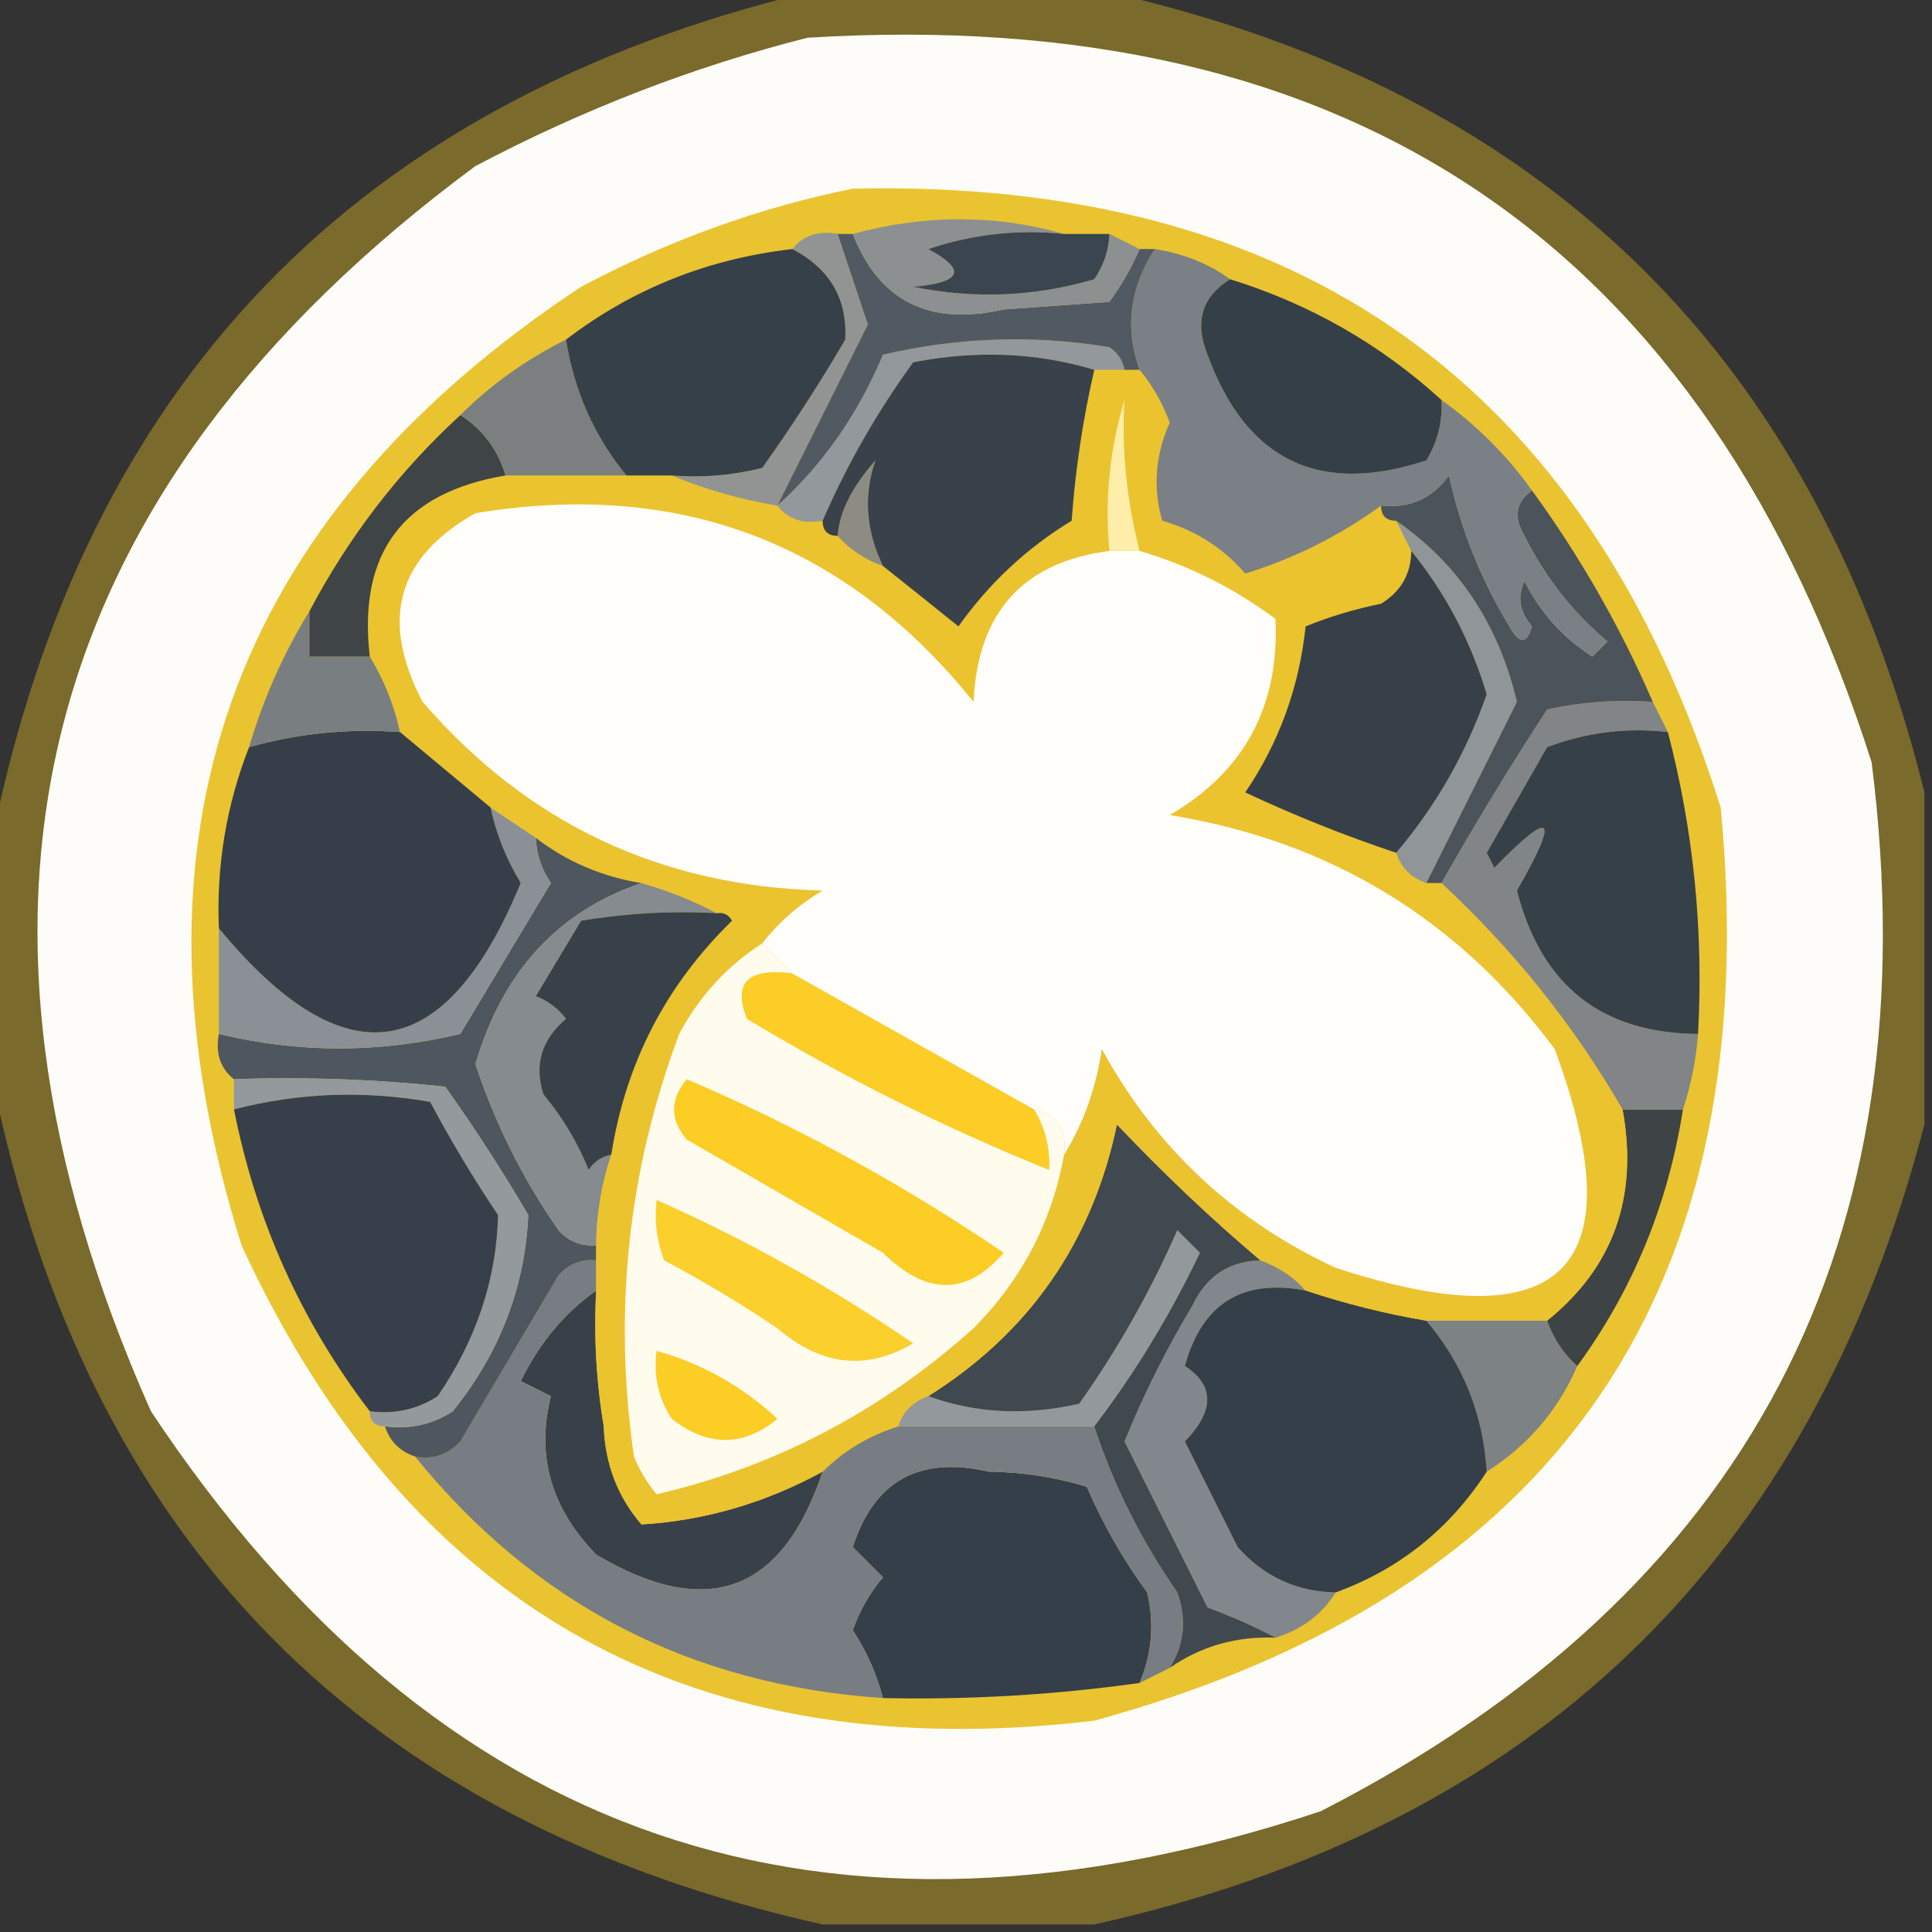 <?xml version="1.0" encoding="UTF-8"?>
<!DOCTYPE svg PUBLIC "-//W3C//DTD SVG 1.1//EN" "http://www.w3.org/Graphics/SVG/1.1/DTD/svg11.dtd">
<svg xmlns="http://www.w3.org/2000/svg" version="1.1" width="128px" height="128px" style="shape-rendering:geometricPrecision; text-rendering:geometricPrecision; image-rendering:optimizeQuality; fill-rule:evenodd; clip-rule:evenodd" xmlns:xlink="http://www.w3.org/1999/xlink">
<rect width="100%" height="100%" fill="#333333" stroke="none"/>
<g><path style="opacity:0.365" fill="#f6ca1f" d="M 53.5,-0.5 C 60.167,-0.5 66.833,-0.5 73.5,-0.5C 102.358,6.024 120.358,23.691 127.5,52.5C 127.5,59.833 127.5,67.167 127.5,74.5C 119.975,103.358 101.642,121.024 72.5,127.5C 66.5,127.5 60.5,127.5 54.5,127.5C 24.048,120.715 5.715,102.048 -0.5,71.5C -0.5,66.167 -0.5,60.833 -0.5,55.5C 5.596,25.403 23.596,6.736 53.5,-0.5 Z"/></g>
<g><path style="opacity:1" fill="#fdfcf8" d="M 53.5,2.5 C 89.568,0.269 113.068,16.269 124,50.5C 128.008,82.324 115.841,105.49 87.5,120C 54.765,130.869 28.932,122.035 10,93.5C -4.856,60.093 2.311,32.593 31.5,11C 38.625,7.243 45.959,4.409 53.5,2.5 Z"/></g>
<g><path style="opacity:1" fill="#eac330" d="M 56.5,12.5 C 86.031,11.833 105.197,25.5 114,53.5C 117.048,85.424 103.215,105.591 72.5,114C 45.963,117.151 27.13,106.651 16,82.5C 7.621,55.633 15.121,34.467 38.5,19C 44.299,15.918 50.299,13.752 56.5,12.5 Z"/></g>
<g><path style="opacity:1" fill="#38414a" d="M 39.5,85.5 C 39.335,88.518 39.502,91.518 40,94.5C 40.093,97.007 40.926,99.174 42.5,101C 46.709,100.74 50.709,99.573 54.5,97.5C 51.832,105.523 46.832,107.357 39.5,103C 36.504,99.922 35.504,96.422 36.5,92.5C 35.833,92.167 35.167,91.833 34.5,91.5C 35.728,88.987 37.395,86.987 39.5,85.5 Z"/></g>
<g><path style="opacity:1" fill="#353f49" d="M 75.5,111.5 C 69.87,112.292 64.203,112.625 58.5,112.5C 58.081,110.906 57.414,109.406 56.5,108C 56.95,106.715 57.617,105.548 58.5,104.5C 57.833,103.833 57.167,103.167 56.5,102.5C 57.906,98.112 60.906,96.445 65.5,97.5C 67.759,97.532 69.925,97.866 72,98.5C 73.08,100.996 74.414,103.33 76,105.5C 76.49,107.545 76.323,109.545 75.5,111.5 Z"/></g>
<g><path style="opacity:1" fill="#81878c" d="M 83.5,83.5 C 84.71,83.932 85.71,84.599 86.5,85.5C 82.297,84.702 79.63,86.369 78.5,90.5C 80.475,91.788 80.475,93.455 78.5,95.5C 79.667,97.833 80.833,100.167 82,102.5C 83.746,104.457 85.912,105.457 88.5,105.5C 87.564,106.974 86.23,107.974 84.5,108.5C 83.123,107.766 81.623,107.099 80,106.5C 78.148,102.797 76.315,99.13 74.5,95.5C 75.758,92.4 77.258,89.4 79,86.5C 79.908,84.561 81.408,83.561 83.5,83.5 Z"/></g>
<g><path style="opacity:1" fill="#777d82" d="M 39.5,83.5 C 39.5,84.167 39.5,84.833 39.5,85.5C 37.395,86.987 35.728,88.987 34.5,91.5C 35.167,91.833 35.833,92.167 36.5,92.5C 35.504,96.422 36.504,99.922 39.5,103C 46.832,107.357 51.832,105.523 54.5,97.5C 55.899,96.11 57.566,95.11 59.5,94.5C 63.833,94.5 68.167,94.5 72.5,94.5C 73.774,98.381 75.607,102.048 78,105.5C 78.64,107.265 78.473,108.932 77.5,110.5C 76.833,110.833 76.167,111.167 75.5,111.5C 76.323,109.545 76.49,107.545 76,105.5C 74.414,103.33 73.08,100.996 72,98.5C 69.925,97.866 67.759,97.532 65.5,97.5C 60.906,96.445 57.906,98.112 56.5,102.5C 57.167,103.167 57.833,103.833 58.5,104.5C 57.617,105.548 56.95,106.715 56.5,108C 57.414,109.406 58.081,110.906 58.5,112.5C 45.786,111.644 35.453,106.31 27.5,96.5C 28.675,96.719 29.675,96.386 30.5,95.5C 32.667,91.833 34.833,88.167 37,84.5C 37.671,83.748 38.504,83.414 39.5,83.5 Z"/></g>
<g><path style="opacity:1" fill="#4e575f" d="M 35.5,55.5 C 37.547,57.075 39.881,58.075 42.5,58.5C 36.948,60.398 33.282,64.398 31.5,70.5C 32.803,74.44 34.637,78.107 37,81.5C 37.671,82.252 38.504,82.586 39.5,82.5C 39.5,82.833 39.5,83.167 39.5,83.5C 38.504,83.414 37.671,83.748 37,84.5C 34.833,88.167 32.667,91.833 30.5,95.5C 29.675,96.386 28.675,96.719 27.5,96.5C 26.5,96.167 25.833,95.5 25.5,94.5C 27.144,94.713 28.644,94.38 30,93.5C 33.111,89.629 34.778,85.296 35,80.5C 33.291,77.582 31.458,74.748 29.5,72C 24.845,71.501 20.178,71.334 15.5,71.5C 14.596,70.791 14.263,69.791 14.5,68.5C 19.781,69.782 25.114,69.782 30.5,68.5C 32.5,65.167 34.5,61.833 36.5,58.5C 35.873,57.583 35.539,56.583 35.5,55.5 Z"/></g>
<g><path style="opacity:1" fill="#7d8285" d="M 94.5,87.5 C 97.167,87.5 99.833,87.5 102.5,87.5C 102.932,88.71 103.599,89.71 104.5,90.5C 103.219,93.447 101.219,95.781 98.5,97.5C 98.269,93.707 96.936,90.374 94.5,87.5 Z"/></g>
<g><path style="opacity:1" fill="#93989d" d="M 72.5,94.5 C 68.167,94.5 63.833,94.5 59.5,94.5C 59.833,93.5 60.5,92.833 61.5,92.5C 64.64,93.641 67.973,93.808 71.5,93C 74.061,89.378 76.227,85.545 78,81.5C 78.5,82 79,82.5 79.5,83C 77.518,87.147 75.184,90.981 72.5,94.5 Z"/></g>
<g><path style="opacity:1" fill="#353f49" d="M 86.5,85.5 C 89.112,86.371 91.779,87.037 94.5,87.5C 96.936,90.374 98.269,93.707 98.5,97.5C 96.037,101.3 92.704,103.967 88.5,105.5C 85.912,105.457 83.746,104.457 82,102.5C 80.833,100.167 79.667,97.833 78.5,95.5C 80.475,93.455 80.475,91.788 78.5,90.5C 79.63,86.369 82.297,84.702 86.5,85.5 Z"/></g>
<g><path style="opacity:1" fill="#3e4346" d="M 107.5,73.5 C 108.833,73.5 110.167,73.5 111.5,73.5C 110.513,79.796 108.18,85.462 104.5,90.5C 103.599,89.71 102.932,88.71 102.5,87.5C 106.887,83.968 108.554,79.301 107.5,73.5 Z"/></g>
<g><path style="opacity:1" fill="#404850" d="M 83.5,83.5 C 81.408,83.561 79.908,84.561 79,86.5C 77.258,89.4 75.758,92.4 74.5,95.5C 76.315,99.13 78.148,102.797 80,106.5C 81.623,107.099 83.123,107.766 84.5,108.5C 81.891,108.4 79.558,109.067 77.5,110.5C 78.473,108.932 78.64,107.265 78,105.5C 75.607,102.048 73.774,98.381 72.5,94.5C 75.184,90.981 77.518,87.147 79.5,83C 79,82.5 78.5,82 78,81.5C 76.227,85.545 74.061,89.378 71.5,93C 67.973,93.808 64.64,93.641 61.5,92.5C 68.201,88.293 72.368,82.293 74,74.5C 77.062,77.732 80.229,80.732 83.5,83.5 Z"/></g>
<g><path style="opacity:1" fill="#94999e" d="M 15.5,71.5 C 20.178,71.334 24.845,71.501 29.5,72C 31.458,74.748 33.291,77.582 35,80.5C 34.778,85.296 33.111,89.629 30,93.5C 28.644,94.38 27.144,94.713 25.5,94.5C 24.833,94.5 24.5,94.167 24.5,93.5C 26.144,93.713 27.644,93.38 29,92.5C 31.564,88.752 32.897,84.752 33,80.5C 31.374,78.083 29.874,75.583 28.5,73C 24.08,72.232 19.747,72.398 15.5,73.5C 15.5,72.833 15.5,72.167 15.5,71.5 Z"/></g>
<g><path style="opacity:1" fill="#868b90" d="M 42.5,58.5 C 44.306,59.024 45.972,59.691 47.5,60.5C 44.482,60.335 41.482,60.502 38.5,61C 37.5,62.667 36.5,64.333 35.5,66C 36.308,66.308 36.975,66.808 37.5,67.5C 35.876,68.869 35.376,70.535 36,72.5C 37.252,74.001 38.252,75.668 39,77.5C 39.383,76.944 39.883,76.611 40.5,76.5C 39.85,78.435 39.517,80.435 39.5,82.5C 38.504,82.586 37.671,82.252 37,81.5C 34.637,78.107 32.803,74.44 31.5,70.5C 33.282,64.398 36.948,60.398 42.5,58.5 Z"/></g>
<g><path style="opacity:1" fill="#37404a" d="M 24.5,93.5 C 19.965,87.578 16.965,80.912 15.5,73.5C 19.747,72.398 24.08,72.232 28.5,73C 29.874,75.583 31.374,78.083 33,80.5C 32.897,84.752 31.564,88.752 29,92.5C 27.644,93.38 26.144,93.713 24.5,93.5 Z"/></g>
<g><path style="opacity:1" fill="#8a9095" d="M 32.5,53.5 C 33.5,54.167 34.5,54.833 35.5,55.5C 35.539,56.583 35.873,57.583 36.5,58.5C 34.5,61.833 32.5,65.167 30.5,68.5C 25.114,69.782 19.781,69.782 14.5,68.5C 14.5,66.167 14.5,63.833 14.5,61.5C 22.842,71.609 29.508,70.609 34.5,58.5C 33.544,56.925 32.877,55.258 32.5,53.5 Z"/></g>
<g><path style="opacity:1" fill="#eac32f" d="M 72.5,24.5 C 73.167,24.5 73.833,24.5 74.5,24.5C 74.833,24.5 75.167,24.5 75.5,24.5C 76.355,25.531 77.022,26.697 77.5,28C 76.541,30.12 76.374,32.286 77,34.5C 79.178,35.116 81.012,36.283 82.5,38C 85.75,36.997 88.75,35.497 91.5,33.5C 91.5,34.167 91.833,34.5 92.5,34.5C 92.833,35.167 93.167,35.833 93.5,36.5C 93.489,38.017 92.823,39.184 91.5,40C 89.782,40.346 88.115,40.846 86.5,41.5C 86.074,45.54 84.741,49.207 82.5,52.5C 85.768,54.033 89.101,55.366 92.5,56.5C 92.833,57.5 93.5,58.167 94.5,58.5C 94.833,58.5 95.167,58.5 95.5,58.5C 100.29,62.947 104.29,67.948 107.5,73.5C 108.554,79.301 106.887,83.968 102.5,87.5C 99.833,87.5 97.167,87.5 94.5,87.5C 91.779,87.037 89.112,86.371 86.5,85.5C 85.71,84.599 84.71,83.932 83.5,83.5C 80.229,80.732 77.062,77.732 74,74.5C 72.368,82.293 68.201,88.293 61.5,92.5C 60.5,92.833 59.833,93.5 59.5,94.5C 57.566,95.11 55.899,96.11 54.5,97.5C 50.709,99.573 46.709,100.74 42.5,101C 40.926,99.174 40.093,97.007 40,94.5C 39.502,91.518 39.335,88.518 39.5,85.5C 39.5,84.833 39.5,84.167 39.5,83.5C 39.5,83.167 39.5,82.833 39.5,82.5C 39.517,80.435 39.85,78.435 40.5,76.5C 41.446,70.441 44.113,65.275 48.5,61C 48.272,60.601 47.938,60.435 47.5,60.5C 45.972,59.691 44.306,59.024 42.5,58.5C 39.881,58.075 37.547,57.075 35.5,55.5C 34.5,54.833 33.5,54.167 32.5,53.5C 30.5,51.833 28.5,50.167 26.5,48.5C 26.108,46.716 25.441,45.05 24.5,43.5C 23.7,36.635 26.7,32.635 33.5,31.5C 36.167,31.5 38.833,31.5 41.5,31.5C 42.5,31.5 43.5,31.5 44.5,31.5C 46.657,32.407 48.99,33.073 51.5,33.5C 52.209,34.404 53.209,34.737 54.5,34.5C 54.5,35.167 54.833,35.5 55.5,35.5C 56.291,36.401 57.291,37.068 58.5,37.5C 60.148,38.81 61.814,40.143 63.5,41.5C 65.522,38.644 68.022,36.311 71,34.5C 71.249,31.081 71.749,27.747 72.5,24.5 Z"/></g>
<g><path style="opacity:1" fill="#fffbed" d="M 50.5,62.5 C 51.167,63.167 51.833,63.833 52.5,64.5C 49.538,64.117 48.538,65.117 49.5,67.5C 55.952,71.393 62.619,74.726 69.5,77.5C 69.567,76.041 69.234,74.708 68.5,73.5C 70.048,73.821 70.715,74.821 70.5,76.5C 69.694,80.946 67.694,84.779 64.5,88C 58.364,93.505 51.364,97.172 43.5,99C 42.874,98.25 42.374,97.416 42,96.5C 40.612,86.854 41.612,77.521 45,68.5C 46.331,66.004 48.164,64.004 50.5,62.5 Z"/></g>
<g><path style="opacity:1" fill="#fbcd25" d="M 43.5,89.5 C 46.516,90.343 49.183,91.843 51.5,94C 49.244,95.867 46.91,95.867 44.5,94C 43.62,92.644 43.286,91.144 43.5,89.5 Z"/></g>
<g><path style="opacity:1" fill="#fbcf2c" d="M 43.5,79.5 C 49.435,82.135 55.102,85.302 60.5,89C 57.407,90.827 54.407,90.493 51.5,88C 49.083,86.374 46.583,84.874 44,83.5C 43.51,82.207 43.343,80.873 43.5,79.5 Z"/></g>
<g><path style="opacity:1" fill="#fbcd25" d="M 45.5,71.5 C 52.819,74.629 59.819,78.463 66.5,83C 64.049,85.845 61.383,85.845 58.5,83C 54.167,80.5 49.833,78 45.5,75.5C 44.374,74.192 44.374,72.858 45.5,71.5 Z"/></g>
<g><path style="opacity:1" fill="#fbcd26" d="M 52.5,64.5 C 57.833,67.5 63.167,70.5 68.5,73.5C 69.234,74.708 69.567,76.041 69.5,77.5C 62.619,74.726 55.952,71.393 49.5,67.5C 48.538,65.117 49.538,64.117 52.5,64.5 Z"/></g>
<g><path style="opacity:1" fill="#818588" d="M 109.5,46.5 C 109.833,47.167 110.167,47.833 110.5,48.5C 107.753,48.187 105.086,48.52 102.5,49.5C 101.167,51.833 99.833,54.167 98.5,56.5C 98.667,56.833 98.833,57.167 99,57.5C 102.863,53.522 103.363,54.022 100.5,59C 102.106,65.292 106.106,68.459 112.5,68.5C 112.371,70.216 112.038,71.883 111.5,73.5C 110.167,73.5 108.833,73.5 107.5,73.5C 104.29,67.948 100.29,62.947 95.5,58.5C 97.682,54.647 100.016,50.814 102.5,47C 104.81,46.503 107.143,46.337 109.5,46.5 Z"/></g>
<g><path style="opacity:1" fill="#384149" d="M 47.5,60.5 C 47.938,60.435 48.272,60.601 48.5,61C 44.113,65.275 41.446,70.441 40.5,76.5C 39.883,76.611 39.383,76.944 39,77.5C 38.252,75.668 37.252,74.001 36,72.5C 35.376,70.535 35.876,68.869 37.5,67.5C 36.975,66.808 36.308,66.308 35.5,66C 36.5,64.333 37.5,62.667 38.5,61C 41.482,60.502 44.482,60.335 47.5,60.5 Z"/></g>
<g><path style="opacity:1" fill="#909599" d="M 92.5,34.5 C 96.606,37.334 99.273,41.334 100.5,46.5C 98.492,50.517 96.492,54.517 94.5,58.5C 93.5,58.167 92.833,57.5 92.5,56.5C 95.131,53.409 97.131,49.909 98.5,46C 97.436,42.457 95.769,39.291 93.5,36.5C 93.167,35.833 92.833,35.167 92.5,34.5 Z"/></g>
<g><path style="opacity:1" fill="#364049" d="M 110.5,48.5 C 112.206,55.033 112.872,61.7 112.5,68.5C 106.106,68.459 102.106,65.292 100.5,59C 103.363,54.022 102.863,53.522 99,57.5C 98.833,57.167 98.667,56.833 98.5,56.5C 99.833,54.167 101.167,51.833 102.5,49.5C 105.086,48.52 107.753,48.187 110.5,48.5 Z"/></g>
<g><path style="opacity:1" fill="#363f49" d="M 26.5,48.5 C 28.5,50.167 30.5,51.833 32.5,53.5C 32.877,55.258 33.544,56.925 34.5,58.5C 29.508,70.609 22.842,71.609 14.5,61.5C 14.332,57.343 14.998,53.343 16.5,49.5C 19.728,48.586 23.061,48.253 26.5,48.5 Z"/></g>
<g><path style="opacity:1" fill="#797e81" d="M 20.5,40.5 C 20.5,41.5 20.5,42.5 20.5,43.5C 21.833,43.5 23.167,43.5 24.5,43.5C 25.441,45.05 26.108,46.716 26.5,48.5C 23.061,48.253 19.728,48.586 16.5,49.5C 17.463,46.256 18.796,43.256 20.5,40.5 Z"/></g>
<g><path style="opacity:1" fill="#4b535b" d="M 101.5,32.5 C 104.686,36.873 107.353,41.54 109.5,46.5C 107.143,46.337 104.81,46.503 102.5,47C 100.016,50.814 97.682,54.647 95.5,58.5C 95.167,58.5 94.833,58.5 94.5,58.5C 96.492,54.517 98.492,50.517 100.5,46.5C 99.273,41.334 96.606,37.334 92.5,34.5C 91.833,34.5 91.5,34.167 91.5,33.5C 93.39,33.703 94.89,33.037 96,31.5C 96.774,35.049 98.107,38.382 100,41.5C 100.654,42.696 101.154,42.696 101.5,41.5C 100.674,40.549 100.508,39.549 101,38.5C 102.041,40.585 103.541,42.252 105.5,43.5C 105.833,43.167 106.167,42.833 106.5,42.5C 104.196,40.569 102.362,38.236 101,35.5C 100.26,34.251 100.427,33.251 101.5,32.5 Z"/></g>
<g><path style="opacity:1" fill="#374048" d="M 93.5,36.5 C 95.769,39.291 97.436,42.457 98.5,46C 97.131,49.909 95.131,53.409 92.5,56.5C 89.101,55.366 85.768,54.033 82.5,52.5C 84.741,49.207 86.074,45.54 86.5,41.5C 88.115,40.846 89.782,40.346 91.5,40C 92.823,39.184 93.489,38.017 93.5,36.5 Z"/></g>
<g><path style="opacity:1" fill="#8c8c83" d="M 58.5,37.5 C 57.291,37.068 56.291,36.401 55.5,35.5C 55.603,33.944 56.437,32.277 58,30.5C 57.196,32.828 57.363,35.161 58.5,37.5 Z"/></g>
<g><path style="opacity:1" fill="#3f4446" d="M 30.5,27.5 C 31.974,28.436 32.974,29.77 33.5,31.5C 26.7,32.635 23.7,36.635 24.5,43.5C 23.167,43.5 21.833,43.5 20.5,43.5C 20.5,42.5 20.5,41.5 20.5,40.5C 23.099,35.572 26.432,31.239 30.5,27.5 Z"/></g>
<g><path style="opacity:1" fill="#fffefb" d="M 73.5,36.5 C 74.167,36.5 74.833,36.5 75.5,36.5C 78.723,37.445 81.723,38.945 84.5,41C 84.778,46.778 82.445,51.112 77.5,54C 88.113,55.722 96.613,60.888 103,69.5C 108.403,84.088 103.569,88.921 88.5,84C 81.737,80.869 76.57,76.036 73,69.5C 72.61,72.104 71.776,74.438 70.5,76.5C 70.715,74.821 70.048,73.821 68.5,73.5C 63.167,70.5 57.833,67.5 52.5,64.5C 51.833,63.833 51.167,63.167 50.5,62.5C 51.574,61.115 52.907,59.949 54.5,59C 43.792,58.728 34.959,54.562 28,46.5C 25.144,41.08 26.311,36.913 31.5,34C 44.997,31.774 55.997,35.941 64.5,46.5C 64.772,40.578 67.772,37.245 73.5,36.5 Z"/></g>
<g><path style="opacity:1" fill="#7a8085" d="M 76.5,16.5 C 78.403,16.796 80.07,17.462 81.5,18.5C 79.623,19.659 79.123,21.326 80,23.5C 82.565,30.516 87.399,32.849 94.5,30.5C 95.246,29.264 95.579,27.93 95.5,26.5C 97.833,28.167 99.833,30.167 101.5,32.5C 100.427,33.251 100.26,34.251 101,35.5C 102.362,38.236 104.196,40.569 106.5,42.5C 106.167,42.833 105.833,43.167 105.5,43.5C 103.541,42.252 102.041,40.585 101,38.5C 100.508,39.549 100.674,40.549 101.5,41.5C 101.154,42.696 100.654,42.696 100,41.5C 98.107,38.382 96.774,35.049 96,31.5C 94.89,33.037 93.39,33.703 91.5,33.5C 88.75,35.497 85.75,36.997 82.5,38C 81.012,36.283 79.178,35.116 77,34.5C 76.374,32.286 76.541,30.12 77.5,28C 77.022,26.697 76.355,25.531 75.5,24.5C 74.509,21.756 74.843,19.089 76.5,16.5 Z"/></g>
<g><path style="opacity:1" fill="#ffedaa" d="M 75.5,36.5 C 74.833,36.5 74.167,36.5 73.5,36.5C 73.18,33.102 73.513,29.768 74.5,26.5C 74.304,29.754 74.638,33.088 75.5,36.5 Z"/></g>
<g><path style="opacity:1" fill="#919493" d="M 52.5,16.5 C 53.209,15.596 54.209,15.263 55.5,15.5C 56.156,17.484 56.822,19.484 57.5,21.5C 55.505,25.49 53.505,29.49 51.5,33.5C 48.99,33.073 46.657,32.407 44.5,31.5C 46.527,31.662 48.527,31.495 50.5,31C 52.458,28.252 54.291,25.419 56,22.5C 56.149,19.804 54.982,17.804 52.5,16.5 Z"/></g>
<g><path style="opacity:1" fill="#93989c" d="M 74.5,24.5 C 73.833,24.5 73.167,24.5 72.5,24.5C 68.689,23.355 64.689,23.188 60.5,24C 58.097,27.311 56.097,30.811 54.5,34.5C 53.209,34.737 52.209,34.404 51.5,33.5C 54.496,30.804 56.829,27.471 58.5,23.5C 63.467,22.338 68.467,22.171 73.5,23C 74.056,23.383 74.389,23.883 74.5,24.5 Z"/></g>
<g><path style="opacity:1" fill="#7c7f7f" d="M 37.5,22.5 C 38.038,25.904 39.371,28.904 41.5,31.5C 38.833,31.5 36.167,31.5 33.5,31.5C 32.974,29.77 31.974,28.436 30.5,27.5C 32.531,25.478 34.865,23.811 37.5,22.5 Z"/></g>
<g><path style="opacity:1" fill="#39424b" d="M 72.5,24.5 C 71.749,27.747 71.249,31.081 71,34.5C 68.022,36.311 65.522,38.644 63.5,41.5C 61.814,40.143 60.148,38.81 58.5,37.5C 57.363,35.161 57.196,32.828 58,30.5C 56.437,32.277 55.603,33.944 55.5,35.5C 54.833,35.5 54.5,35.167 54.5,34.5C 56.097,30.811 58.097,27.311 60.5,24C 64.689,23.188 68.689,23.355 72.5,24.5 Z"/></g>
<g><path style="opacity:1" fill="#353f48" d="M 81.5,18.5 C 86.791,20.143 91.458,22.81 95.5,26.5C 95.579,27.93 95.246,29.264 94.5,30.5C 87.399,32.849 82.565,30.516 80,23.5C 79.123,21.326 79.623,19.659 81.5,18.5 Z"/></g>
<g><path style="opacity:1" fill="#515a63" d="M 55.5,15.5 C 55.833,15.5 56.167,15.5 56.5,15.5C 58.245,19.959 61.578,21.626 66.5,20.5C 68.833,20.333 71.167,20.167 73.5,20C 74.305,18.887 74.972,17.721 75.5,16.5C 75.833,16.5 76.167,16.5 76.5,16.5C 74.843,19.089 74.509,21.756 75.5,24.5C 75.167,24.5 74.833,24.5 74.5,24.5C 74.389,23.883 74.056,23.383 73.5,23C 68.467,22.171 63.467,22.338 58.5,23.5C 56.829,27.471 54.496,30.804 51.5,33.5C 53.505,29.49 55.505,25.49 57.5,21.5C 56.822,19.484 56.156,17.484 55.5,15.5 Z"/></g>
<g><path style="opacity:1" fill="#8c9091" d="M 70.5,15.5 C 67.428,15.183 64.428,15.516 61.5,16.5C 64.076,17.883 63.742,18.717 60.5,19C 64.541,19.826 68.541,19.66 72.5,18.5C 73.127,17.583 73.461,16.583 73.5,15.5C 74.167,15.833 74.833,16.167 75.5,16.5C 74.972,17.721 74.305,18.887 73.5,20C 71.167,20.167 68.833,20.333 66.5,20.5C 61.578,21.626 58.245,19.959 56.5,15.5C 61.267,14.203 65.933,14.203 70.5,15.5 Z"/></g>
<g><path style="opacity:1" fill="#364049" d="M 52.5,16.5 C 54.982,17.804 56.149,19.804 56,22.5C 54.291,25.419 52.458,28.252 50.5,31C 48.527,31.495 46.527,31.662 44.5,31.5C 43.5,31.5 42.5,31.5 41.5,31.5C 39.371,28.904 38.038,25.904 37.5,22.5C 41.894,19.141 46.894,17.141 52.5,16.5 Z"/></g>
<g><path style="opacity:1" fill="#3b454f" d="M 70.5,15.5 C 71.5,15.5 72.5,15.5 73.5,15.5C 73.461,16.583 73.127,17.583 72.5,18.5C 68.541,19.66 64.541,19.826 60.5,19C 63.742,18.717 64.076,17.883 61.5,16.5C 64.428,15.516 67.428,15.183 70.5,15.5 Z"/></g>
</svg>
